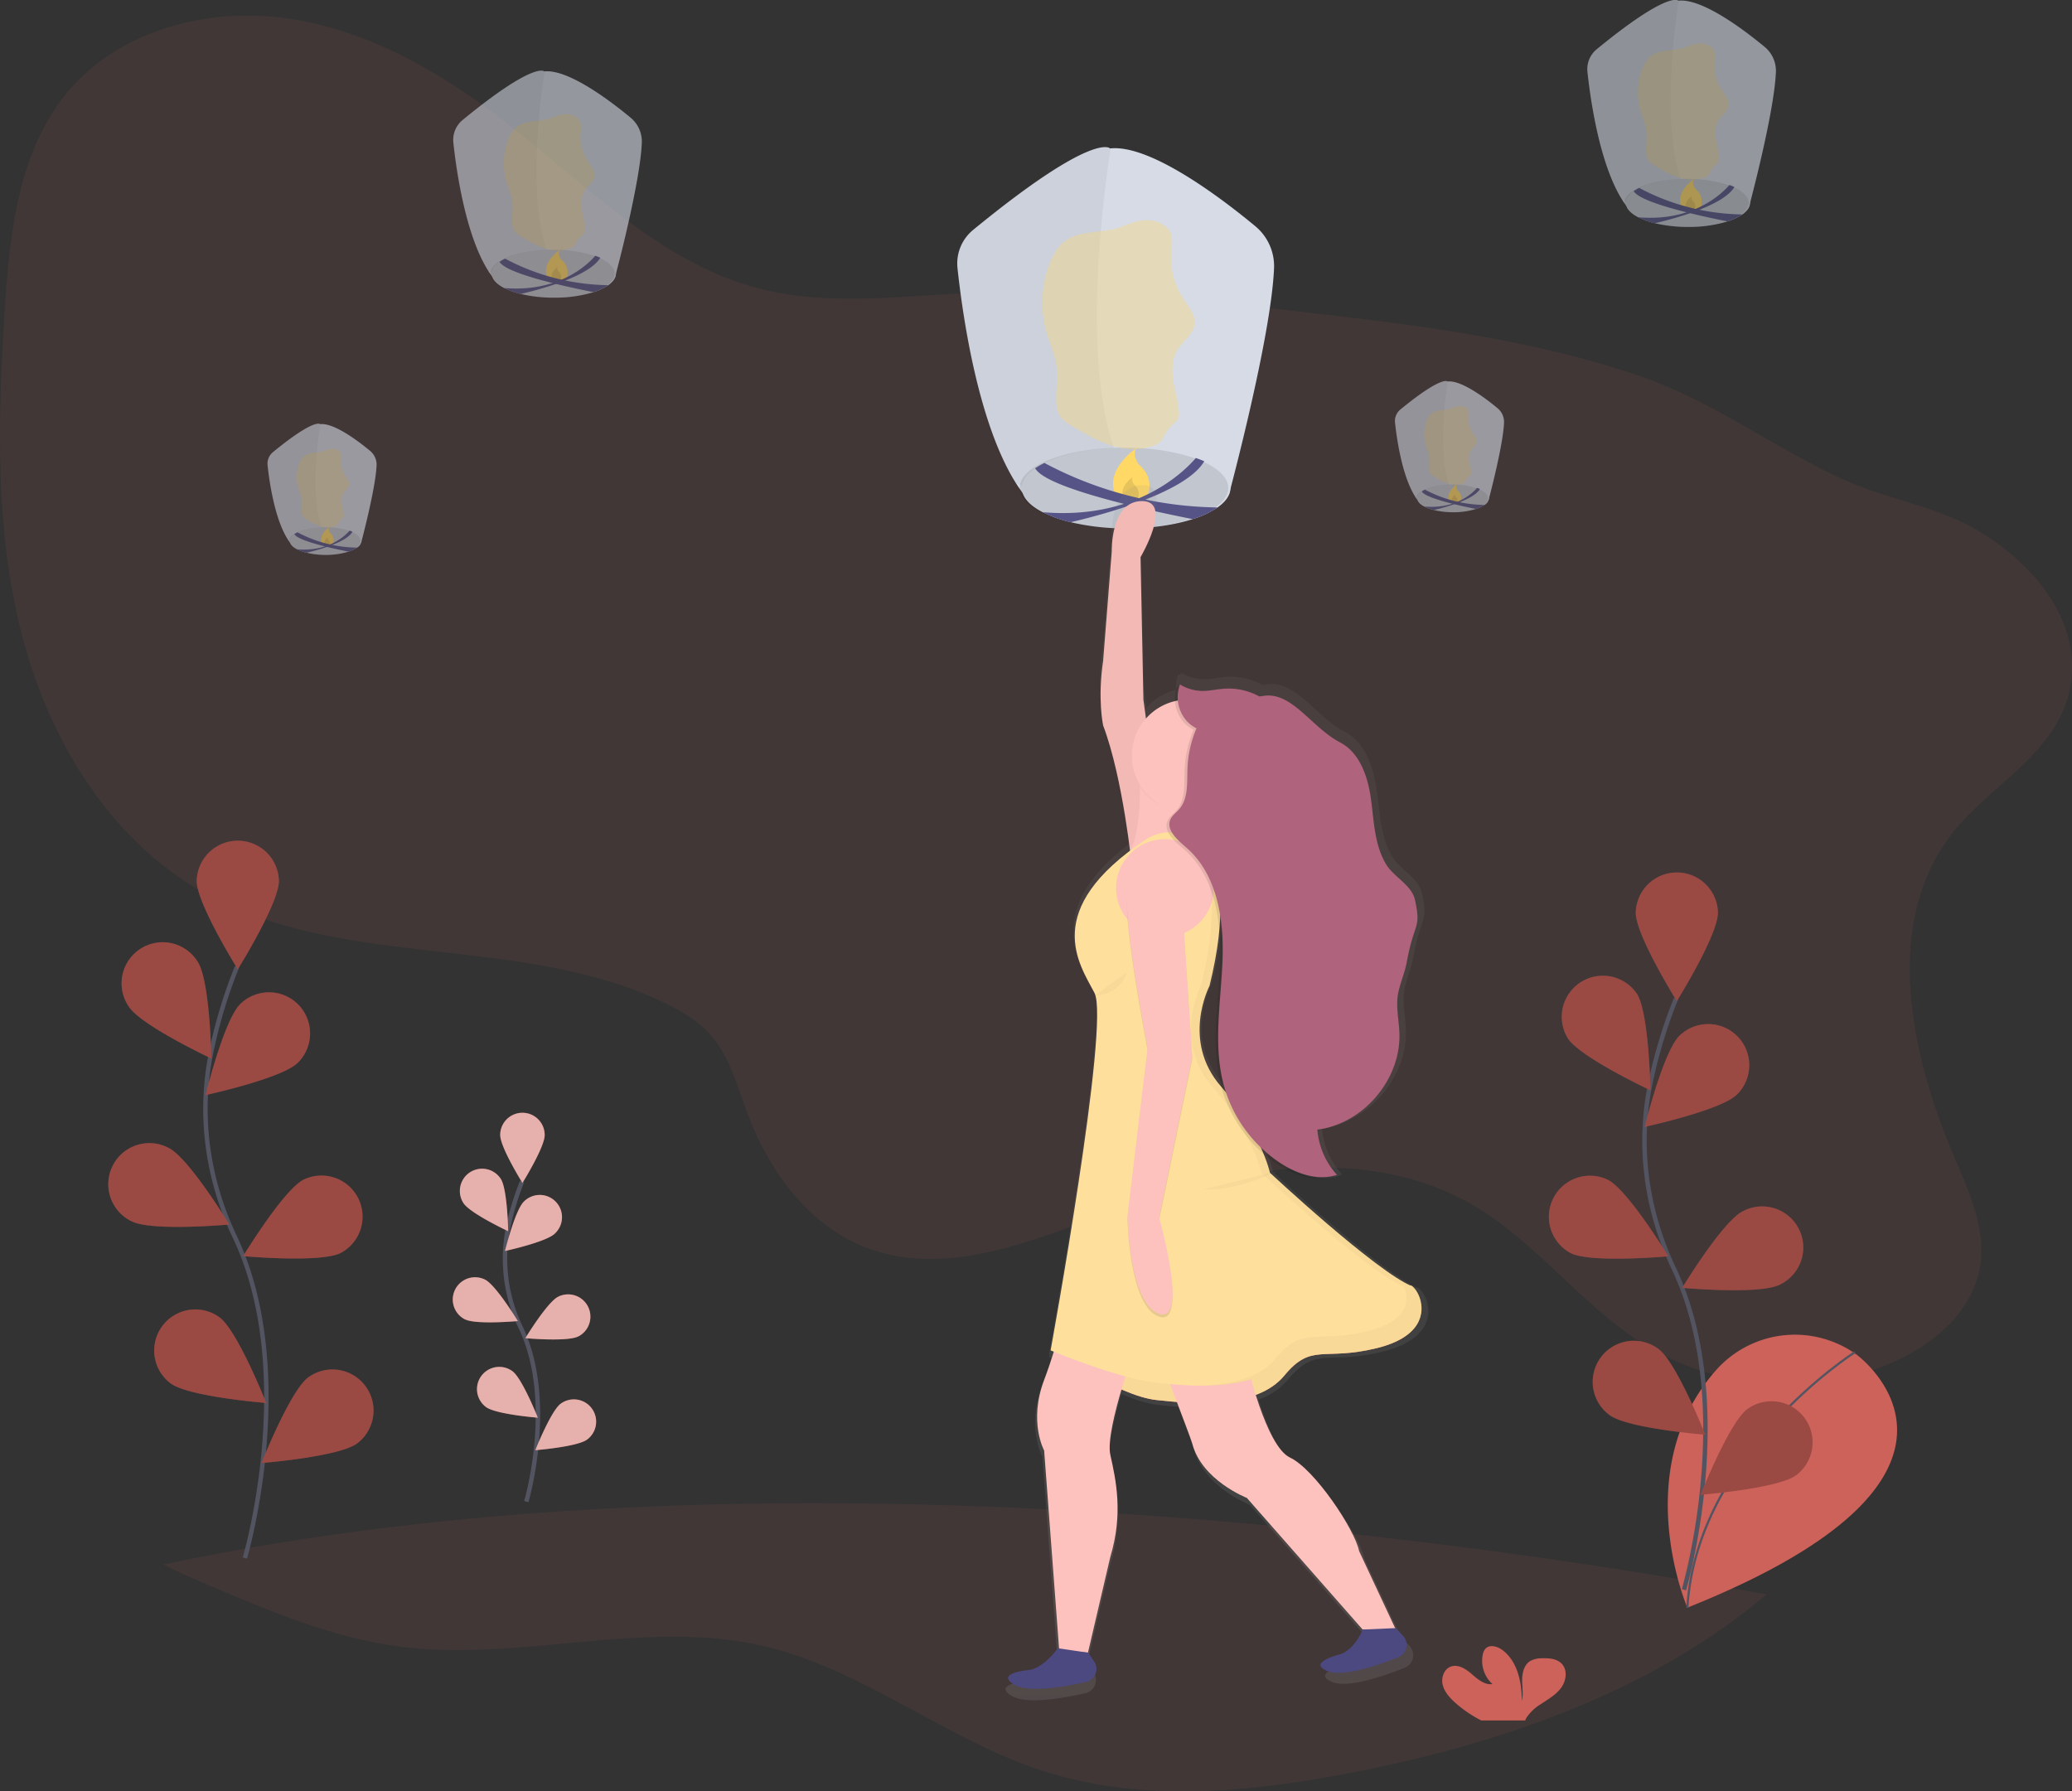 <svg xmlns="http://www.w3.org/2000/svg" xmlns:xlink="http://www.w3.org/1999/xlink" data-name="Layer 1" width="937.26" height="810.26" viewBox="0 0 937.26 810.26"><rect x="0" y="0" width="937.26" height="810.26" fill="#333333" stroke="none"/><defs><linearGradient id="7be86fb0-21fd-45a4-8a23-e3ab7af79f8b-106" x1="518.1" y1="814" x2="518.1" y2="264.36" gradientTransform="matrix(-1, 0, 0, 1, 1200, 0)" gradientUnits="userSpaceOnUse"><stop offset="0" stop-color="gray" stop-opacity="0.25"/><stop offset="0.54" stop-color="gray" stop-opacity="0.12"/><stop offset="1" stop-color="gray" stop-opacity="0.1"/></linearGradient></defs><title>wishes</title><path d="M1014.66,421.52c-31.82,40.46-19.46,99.57.76,146.9C1022.2,584.27,1029.85,601,1027,618c-3.49,20.78-22,36-41.52,44-35.5,14.68-78,11.18-110.61-9.11-28.19-17.54-48.38-46.06-77.05-62.8-48-28-109.06-17.43-161.16,1.86-36.86,13.65-77.16,31.41-113.79,17.14-25.77-10-43.59-34.47-53.3-60.37-4.69-12.51-8.09-26-17-36-5.32-5.89-12.26-10.08-19.38-13.6-65-32.21-147-15-210.08-50.68-42.61-24.12-69.89-69.63-82-117.08s-10.67-97.21-7.6-146.07c2.18-34.73,6.09-71.8,28.28-98.61C185.25,58.44,225.54,47.9,262,53.29s69.42,24.6,98.45,47.22c36.29,28.27,69.94,63.48,114.5,74.94,30.34,7.8,62.26,3.53,93.56,2.06,52.32-2.47,104.65,3,156.68,9,49.81,5.76,100,12.1,147.43,28.3,33.58,11.47,60.5,32.28,92.21,46.82,20.67,9.48,43.21,12.1,62.77,24.17,24.11,14.87,46.2,40.74,40,71C1061.71,385.61,1031.56,400,1014.66,421.52Z" transform="translate(-131.37 -44.87)" fill="#cd625a" opacity="0.1"/><path d="M205.31,752.58c7.12,3.67,14.58,6.84,21.94,10,27.19,11.48,54.79,23.06,84,27,54.82,7.39,111.44-12.62,165.33-.17,45.15,10.42,82.49,42.35,126.6,56.57,20.51,6.61,41.85,9.2,63.38,9.2h2.78q4-.05,7.94-.2c21.83-.82,43.75-4.05,65.15-8.18,67.57-13,136.34-36.83,188-80.7C780.05,738.57,470.2,696.39,205.31,752.58Z" transform="translate(-131.37 -44.87)" fill="#cd625a" opacity="0.1"/><path d="M242.15,749.65s24.67-83.76-4.63-145.41c-12.3-25.87-16.38-54.92-10.7-83a222.5,222.5,0,0,1,11.75-39" transform="translate(-131.37 -44.87)" fill="none" stroke="#535461" stroke-miterlimit="10" stroke-width="2"/><path d="M220.35,443.33c0,10.27,18.59,40,18.59,40s18.59-29.77,18.59-40a18.59,18.59,0,0,0-37.17,0Z" transform="translate(-131.37 -44.87)" fill="#cd625a"/><path d="M189.62,500.19c5.58,8.62,37.36,23.5,37.36,23.5s-.58-35.09-6.16-43.71a18.59,18.59,0,1,0-31.2,20.2Z" transform="translate(-131.37 -44.87)" fill="#cd625a"/><path d="M191,597.36c9.17,4.62,44.11,1.43,44.11,1.43s-18.21-30-27.38-34.62A18.59,18.59,0,1,0,191,597.36Z" transform="translate(-131.37 -44.87)" fill="#cd625a"/><path d="M208.54,670.65c8.25,6.1,43.24,8.86,43.24,8.86s-12.88-32.64-21.13-38.75a18.59,18.59,0,0,0-22.11,29.89Z" transform="translate(-131.37 -44.87)" fill="#cd625a"/><path d="M266,525.68c-7.36,7.15-41.67,14.56-41.67,14.56s8.4-34.07,15.76-41.23A18.59,18.59,0,0,1,266,525.68Z" transform="translate(-131.37 -44.87)" fill="#cd625a"/><path d="M285.47,611.66c-9.17,4.62-44.11,1.43-44.11,1.43s18.21-30,27.38-34.62a18.59,18.59,0,0,1,16.74,33.19Z" transform="translate(-131.37 -44.87)" fill="#cd625a"/><path d="M292.92,697.81c-8.25,6.1-43.24,8.86-43.24,8.86s12.88-32.64,21.13-38.75a18.59,18.59,0,0,1,22.11,29.89Z" transform="translate(-131.37 -44.87)" fill="#cd625a"/><path d="M220.35,443.33c0,10.27,18.59,40,18.59,40s18.59-29.77,18.59-40a18.59,18.59,0,0,0-37.17,0Z" transform="translate(-131.37 -44.87)" opacity="0.25"/><path d="M189.62,500.19c5.58,8.62,37.36,23.5,37.36,23.5s-.58-35.09-6.16-43.71a18.59,18.59,0,1,0-31.2,20.2Z" transform="translate(-131.37 -44.87)" opacity="0.25"/><path d="M191,597.36c9.17,4.62,44.11,1.43,44.11,1.43s-18.21-30-27.38-34.62A18.59,18.59,0,1,0,191,597.36Z" transform="translate(-131.37 -44.87)" opacity="0.25"/><path d="M208.54,670.65c8.25,6.1,43.24,8.86,43.24,8.86s-12.88-32.64-21.13-38.75a18.59,18.59,0,0,0-22.11,29.89Z" transform="translate(-131.37 -44.87)" opacity="0.25"/><path d="M266,525.68c-7.36,7.15-41.67,14.56-41.67,14.56s8.4-34.07,15.76-41.23A18.59,18.59,0,0,1,266,525.68Z" transform="translate(-131.37 -44.87)" opacity="0.25"/><path d="M285.47,611.66c-9.17,4.62-44.11,1.43-44.11,1.43s18.21-30,27.38-34.62a18.59,18.59,0,0,1,16.74,33.19Z" transform="translate(-131.37 -44.87)" opacity="0.25"/><path d="M292.92,697.81c-8.25,6.1-43.24,8.86-43.24,8.86s12.88-32.64,21.13-38.75a18.59,18.59,0,0,1,22.11,29.89Z" transform="translate(-131.37 -44.87)" opacity="0.25"/><path d="M369.44,724.14s13.36-45.35-2.5-78.72a71.62,71.62,0,0,1-5.79-44.93,120.46,120.46,0,0,1,6.36-21.09" transform="translate(-131.37 -44.87)" fill="none" stroke="#535461" stroke-miterlimit="10" stroke-width="2"/><path d="M357.64,558.3c0,5.56,10.06,21.67,10.06,21.67s10.06-16.12,10.06-21.67a10.06,10.06,0,0,0-20.13,0Z" transform="translate(-131.37 -44.87)" fill="#cd625a"/><path d="M341,589.08c3,4.66,20.23,12.72,20.23,12.72s-.31-19-3.33-23.66A10.06,10.06,0,0,0,341,589.08Z" transform="translate(-131.37 -44.87)" fill="#cd625a"/><path d="M341.73,641.69c5,2.5,23.88.77,23.88.77s-9.86-16.24-14.82-18.74a10.06,10.06,0,1,0-9.06,18Z" transform="translate(-131.37 -44.87)" fill="#cd625a"/><path d="M351.24,681.37c4.47,3.3,23.41,4.8,23.41,4.8s-7-17.67-11.44-21a10.06,10.06,0,1,0-12,16.18Z" transform="translate(-131.37 -44.87)" fill="#cd625a"/><path d="M382.36,602.88c-4,3.87-22.56,7.88-22.56,7.88s4.55-18.45,8.53-22.32a10.06,10.06,0,1,1,14,14.44Z" transform="translate(-131.37 -44.87)" fill="#cd625a"/><path d="M392.89,649.43c-5,2.5-23.88.77-23.88.77s9.86-16.24,14.82-18.74a10.06,10.06,0,1,1,9.06,18Z" transform="translate(-131.37 -44.87)" fill="#cd625a"/><path d="M396.93,696.07c-4.47,3.3-23.41,4.8-23.41,4.8s7-17.67,11.44-21a10.06,10.06,0,0,1,12,16.18Z" transform="translate(-131.37 -44.87)" fill="#cd625a"/><path d="M357.64,558.3c0,5.56,10.06,21.67,10.06,21.67s10.06-16.12,10.06-21.67a10.06,10.06,0,0,0-20.13,0Z" transform="translate(-131.37 -44.87)" fill="#fff" opacity="0.5"/><path d="M341,589.08c3,4.66,20.23,12.72,20.23,12.72s-.31-19-3.33-23.66A10.06,10.06,0,0,0,341,589.08Z" transform="translate(-131.37 -44.87)" fill="#fff" opacity="0.5"/><path d="M341.73,641.69c5,2.5,23.88.77,23.88.77s-9.86-16.24-14.82-18.74a10.06,10.06,0,1,0-9.06,18Z" transform="translate(-131.37 -44.87)" fill="#fff" opacity="0.5"/><path d="M351.24,681.37c4.47,3.3,23.41,4.8,23.41,4.8s-7-17.67-11.44-21a10.06,10.06,0,1,0-12,16.18Z" transform="translate(-131.37 -44.87)" fill="#fff" opacity="0.5"/><path d="M382.36,602.88c-4,3.87-22.56,7.88-22.56,7.88s4.55-18.45,8.53-22.32a10.06,10.06,0,1,1,14,14.44Z" transform="translate(-131.37 -44.87)" fill="#fff" opacity="0.5"/><path d="M392.89,649.43c-5,2.5-23.88.77-23.88.77s9.86-16.24,14.82-18.74a10.06,10.06,0,1,1,9.06,18Z" transform="translate(-131.37 -44.87)" fill="#fff" opacity="0.5"/><path d="M396.93,696.07c-4.47,3.3-23.41,4.8-23.41,4.8s7-17.67,11.44-21a10.06,10.06,0,0,1,12,16.18Z" transform="translate(-131.37 -44.87)" fill="#fff" opacity="0.5"/><g opacity="0.6"><path d="M340.66,99.13a11.69,11.69,0,0,0-4.21,10.29c1.37,12.72,5.49,41.65,15.76,57.94q.91,1.45,1.9,2.77h55.51s11.32-42.11,12.07-60.67a14,14,0,0,0-5-11.3c-8.32-6.91-27.85-22-38.93-21l-.22,0S373.28,72.39,340.66,99.13Z" transform="translate(-131.37 -44.87)" fill="#d6dbe6"/><path d="M336.45,109.42c1.37,12.72,5.49,41.65,15.76,57.94,2.21,1,4.47,1.89,6.71,2.77,14,5.47,27.23,8.7,25.09,0a19.68,19.68,0,0,0-2.14-4.89c-12.73-22.15-6.84-70.45-4.14-88l-.22,0s-4.22-4.82-36.84,21.92A11.69,11.69,0,0,0,336.45,109.42Z" transform="translate(-131.37 -44.87)" fill="none"/><path d="M336.45,109.42c1.37,12.72,5.49,41.65,15.76,57.94,2.21,1,4.47,1.89,6.71,2.77,14,5.47,27.23,8.7,25.09,0a19.68,19.68,0,0,0-2.14-4.89c-12.73-22.15-6.84-70.45-4.14-88l-.22,0s-4.22-4.82-36.84,21.92A11.69,11.69,0,0,0,336.45,109.42Z" transform="translate(-131.37 -44.87)" opacity="0.05"/><path d="M353.77,168.64c0,2.44,2.08,4.69,5.59,6.51a34.32,34.32,0,0,0,7.55,2.7,64.06,64.06,0,0,0,15,1.67,60.14,60.14,0,0,0,17.93-2.5,25.17,25.17,0,0,0,6.7-3.14c2.2-1.55,3.46-3.33,3.46-5.23,0-2.77-2.67-5.29-7.06-7.21q-1.06-.47-2.26-.88a58.83,58.83,0,0,0-18.76-2.78c-8.92,0-16.86,1.61-22,4.12a19.34,19.34,0,0,0-2.49,1.44C355.08,164.9,353.77,166.71,353.77,168.64Z" transform="translate(-131.37 -44.87)" fill="#d6dbe6"/><path d="M353.18,168.64c0,2.44,2.08,4.69,5.59,6.51a34.32,34.32,0,0,0,7.55,2.7,64.06,64.06,0,0,0,15,1.67,60.14,60.14,0,0,0,17.93-2.5,25.17,25.17,0,0,0,6.7-3.14c2.2-1.55,3.46-3.33,3.46-5.23,0-2.77-2.67-5.29-7.06-7.21q-1.06-.47-2.26-.88a58.83,58.83,0,0,0-18.76-2.78c-8.92,0-16.86,1.61-22,4.12a19.34,19.34,0,0,0-2.49,1.44C354.48,164.9,353.18,166.71,353.18,168.64Z" transform="translate(-131.37 -44.87)" opacity="0.1"/><path d="M387.23,171.6a7.26,7.26,0,0,0-1.93-9.26s-1.92-2.31-.74-4.41c0,0-9.81,6.48-4.81,13.93Z" transform="translate(-131.37 -44.87)" fill="#ffd865"/><path d="M384.84,171.82a3.27,3.27,0,0,0-.87-4.17,2,2,0,0,1-.33-2s-4.42,2.92-2.16,6.27Z" transform="translate(-131.37 -44.87)" fill="#ffd865"/><path d="M384.84,171.82a3.27,3.27,0,0,0-.87-4.17,2,2,0,0,1-.33-2s-4.42,2.92-2.16,6.27Z" transform="translate(-131.37 -44.87)" opacity="0.1"/><path d="M359.36,175.15a34.32,34.32,0,0,0,7.55,2.7c8-1.86,31-7.84,36-16.41q-1.06-.47-2.26-.88C397.41,164.31,384.4,177.3,359.36,175.15Z" transform="translate(-131.37 -44.87)" fill="#565387"/><path d="M357.36,163.32c3,5.41,31,11.44,42.43,13.69a25.17,25.17,0,0,0,6.7-3.14,101.8,101.8,0,0,1-46.64-12A19.34,19.34,0,0,0,357.36,163.32Z" transform="translate(-131.37 -44.87)" fill="#565387"/><path d="M393,98.69c1.65,1.62,1.19,4.3,1,6.6a19.72,19.72,0,0,0,3.13,12.21c1.46,2.23,3.47,4.51,3.11,7.15s-3.11,4.41-4.57,6.74-1.58,5.45-1.15,8.26,1.3,5.55,1.52,8.38a3.78,3.78,0,0,1-.21,1.92,5.21,5.21,0,0,1-1.39,1.52,10.76,10.76,0,0,0-2.29,2.9,7.19,7.19,0,0,1-1.16,1.84,4.46,4.46,0,0,1-1.4.85c-3.75,1.58-8.07,1.3-11.94.06a51.7,51.7,0,0,1-10.86-5.48,8.88,8.88,0,0,1-2.54-2,7.27,7.27,0,0,1-1.22-4.11c-.16-3.13.43-6.28.06-9.4s-1.82-6.26-2.71-9.4a29.54,29.54,0,0,1,.7-18.2,13.64,13.64,0,0,1,4.18-6.3c4.36-3.32,10.7-2,15.75-4.11C384.79,96.52,389.54,95.28,393,98.69Z" transform="translate(-131.37 -44.87)" fill="#ffd865" opacity="0.35"/></g><g opacity="0.6"><path d="M254.85,249.39a6.76,6.76,0,0,0-2.44,5.95c.79,7.35,3.17,24.08,9.11,33.5q.53.84,1.1,1.6h32.09s6.54-24.34,7-35.07a8.07,8.07,0,0,0-2.91-6.53c-4.81-4-16.1-12.7-22.5-12.12h-.13S273.71,233.93,254.85,249.39Z" transform="translate(-131.37 -44.87)" fill="#d6dbe6"/><path d="M252.42,255.34c.79,7.35,3.17,24.08,9.11,33.5,1.28.55,2.58,1.09,3.88,1.6,8.07,3.16,15.74,5,14.5,0a11.37,11.37,0,0,0-1.24-2.83c-7.36-12.8-4-40.72-2.39-50.9h-.13s-2.44-2.79-21.29,12.67A6.76,6.76,0,0,0,252.42,255.34Z" transform="translate(-131.37 -44.87)" fill="none"/><path d="M252.42,255.34c.79,7.35,3.17,24.08,9.11,33.5,1.28.55,2.58,1.09,3.88,1.6,8.07,3.16,15.74,5,14.5,0a11.37,11.37,0,0,0-1.24-2.83c-7.36-12.8-4-40.72-2.39-50.9h-.13s-2.44-2.79-21.29,12.67A6.76,6.76,0,0,0,252.42,255.34Z" transform="translate(-131.37 -44.87)" opacity="0.05"/><path d="M262.43,289.57c0,1.41,1.2,2.71,3.23,3.76a19.84,19.84,0,0,0,4.36,1.56,37,37,0,0,0,8.64,1A34.76,34.76,0,0,0,289,294.41a14.55,14.55,0,0,0,3.88-1.82,3.91,3.91,0,0,0,2-3c0-1.6-1.54-3.06-4.08-4.17q-.62-.27-1.31-.51a34,34,0,0,0-10.85-1.61c-5.15,0-9.75.93-12.72,2.38a11.18,11.18,0,0,0-1.44.83A4,4,0,0,0,262.43,289.57Z" transform="translate(-131.37 -44.87)" fill="#d6dbe6"/><path d="M262.09,289.57c0,1.41,1.2,2.71,3.23,3.76a19.84,19.84,0,0,0,4.36,1.56,37,37,0,0,0,8.64,1,34.76,34.76,0,0,0,10.36-1.45,14.55,14.55,0,0,0,3.88-1.82,3.91,3.91,0,0,0,2-3c0-1.6-1.54-3.06-4.08-4.17q-.62-.27-1.31-.51a34,34,0,0,0-10.85-1.61c-5.15,0-9.75.93-12.72,2.38a11.18,11.18,0,0,0-1.44.83A4,4,0,0,0,262.09,289.57Z" transform="translate(-131.37 -44.87)" opacity="0.1"/><path d="M281.78,291.28a4.19,4.19,0,0,0-1.11-5.35,2.5,2.5,0,0,1-.43-2.55s-5.67,3.75-2.78,8.05Z" transform="translate(-131.37 -44.87)" fill="#ffd865"/><path d="M280.39,291.41a1.89,1.89,0,0,0-.5-2.41,1.13,1.13,0,0,1-.19-1.15s-2.55,1.69-1.25,3.62Z" transform="translate(-131.37 -44.87)" fill="#ffd865"/><path d="M280.39,291.41a1.89,1.89,0,0,0-.5-2.41,1.13,1.13,0,0,1-.19-1.15s-2.55,1.69-1.25,3.62Z" transform="translate(-131.37 -44.87)" opacity="0.1"/><path d="M265.66,293.34a19.84,19.84,0,0,0,4.36,1.56c4.63-1.07,17.91-4.53,20.8-9.49q-.62-.27-1.31-.51C287.66,287.07,280.14,294.58,265.66,293.34Z" transform="translate(-131.37 -44.87)" fill="#565387"/><path d="M264.51,286.5c1.73,3.13,17.93,6.61,24.53,7.91a14.55,14.55,0,0,0,3.88-1.82,58.84,58.84,0,0,1-27-6.93A11.18,11.18,0,0,0,264.51,286.5Z" transform="translate(-131.37 -44.87)" fill="#565387"/><path d="M285.12,249.14c1,.93.69,2.49.58,3.82a11.4,11.4,0,0,0,1.81,7.06c.84,1.29,2,2.61,1.8,4.13s-1.8,2.55-2.64,3.9a7,7,0,0,0-.67,4.77c.25,1.62.75,3.21.88,4.84a2.18,2.18,0,0,1-.12,1.11,3,3,0,0,1-.8.88,6.22,6.22,0,0,0-1.32,1.68,4.16,4.16,0,0,1-.67,1.06,2.58,2.58,0,0,1-.81.49,10,10,0,0,1-6.9,0,29.88,29.88,0,0,1-6.28-3.17,5.13,5.13,0,0,1-1.47-1.16,4.2,4.2,0,0,1-.71-2.37c-.09-1.81.25-3.63,0-5.43a36.27,36.27,0,0,0-1.57-5.44,17.07,17.07,0,0,1,.41-10.52,7.89,7.89,0,0,1,2.42-3.64c2.52-1.92,6.19-1.14,9.11-2.38C280.36,247.89,283.11,247.17,285.12,249.14Z" transform="translate(-131.37 -44.87)" fill="#ffd865" opacity="0.35"/></g><g opacity="0.6"><path d="M764.85,230.09a6.76,6.76,0,0,0-2.44,5.95c.79,7.35,3.17,24.08,9.11,33.5q.53.84,1.1,1.6h32.09s6.54-24.34,7-35.07a8.07,8.07,0,0,0-2.91-6.53c-4.81-4-16.1-12.7-22.5-12.12h-.13S783.71,214.63,764.85,230.09Z" transform="translate(-131.37 -44.87)" fill="#d6dbe6"/><path d="M762.42,236c.79,7.35,3.17,24.08,9.11,33.5,1.28.55,2.58,1.09,3.88,1.6,8.07,3.16,15.74,5,14.5,0a11.37,11.37,0,0,0-1.24-2.83c-7.36-12.8-4-40.72-2.39-50.9h-.13s-2.44-2.79-21.29,12.67A6.76,6.76,0,0,0,762.42,236Z" transform="translate(-131.37 -44.87)" fill="none"/><path d="M762.42,236c.79,7.35,3.17,24.08,9.11,33.5,1.28.55,2.58,1.09,3.88,1.6,8.07,3.16,15.74,5,14.5,0a11.37,11.37,0,0,0-1.24-2.83c-7.36-12.8-4-40.72-2.39-50.9h-.13s-2.44-2.79-21.29,12.67A6.76,6.76,0,0,0,762.42,236Z" transform="translate(-131.37 -44.87)" opacity="0.05"/><path d="M772.43,270.27c0,1.41,1.2,2.71,3.23,3.76a19.84,19.84,0,0,0,4.36,1.56,37,37,0,0,0,8.64,1A34.76,34.76,0,0,0,799,275.11a14.55,14.55,0,0,0,3.88-1.82,3.91,3.91,0,0,0,2-3c0-1.6-1.54-3.06-4.08-4.17q-.62-.27-1.31-.51A34,34,0,0,0,788.67,264c-5.15,0-9.75.93-12.72,2.38a11.18,11.18,0,0,0-1.44.83A4,4,0,0,0,772.43,270.27Z" transform="translate(-131.37 -44.87)" fill="#d6dbe6"/><path d="M772.09,270.27c0,1.41,1.2,2.71,3.23,3.76a19.84,19.84,0,0,0,4.36,1.56,37,37,0,0,0,8.64,1,34.76,34.76,0,0,0,10.36-1.45,14.55,14.55,0,0,0,3.88-1.82,3.91,3.91,0,0,0,2-3c0-1.6-1.54-3.06-4.08-4.17q-.62-.27-1.31-.51A34,34,0,0,0,788.33,264c-5.15,0-9.75.93-12.72,2.38a11.18,11.18,0,0,0-1.44.83A4,4,0,0,0,772.09,270.27Z" transform="translate(-131.37 -44.87)" opacity="0.1"/><path d="M791.78,272a4.19,4.19,0,0,0-1.11-5.35,2.5,2.5,0,0,1-.43-2.55s-5.67,3.75-2.78,8.05Z" transform="translate(-131.37 -44.87)" fill="#ffd865"/><path d="M790.39,272.11a1.89,1.89,0,0,0-.5-2.41,1.13,1.13,0,0,1-.19-1.15s-2.55,1.69-1.25,3.62Z" transform="translate(-131.37 -44.87)" fill="#ffd865"/><path d="M790.39,272.11a1.89,1.89,0,0,0-.5-2.41,1.13,1.13,0,0,1-.19-1.15s-2.55,1.69-1.25,3.62Z" transform="translate(-131.37 -44.87)" opacity="0.1"/><path d="M775.66,274a19.84,19.84,0,0,0,4.36,1.56c4.63-1.07,17.91-4.53,20.8-9.49q-.62-.27-1.31-.51C797.66,267.77,790.14,275.27,775.66,274Z" transform="translate(-131.37 -44.87)" fill="#565387"/><path d="M774.51,267.19c1.73,3.13,17.93,6.61,24.53,7.91a14.55,14.55,0,0,0,3.88-1.82,58.84,58.84,0,0,1-27-6.93A11.18,11.18,0,0,0,774.51,267.19Z" transform="translate(-131.37 -44.87)" fill="#565387"/><path d="M795.12,229.83c1,.93.69,2.49.58,3.82a11.4,11.4,0,0,0,1.81,7.06c.84,1.29,2,2.61,1.8,4.13s-1.8,2.55-2.64,3.9a7,7,0,0,0-.67,4.77c.25,1.62.75,3.21.88,4.84a2.18,2.18,0,0,1-.12,1.11,3,3,0,0,1-.8.88,6.22,6.22,0,0,0-1.32,1.68,4.16,4.16,0,0,1-.67,1.06,2.58,2.58,0,0,1-.81.49,10,10,0,0,1-6.9,0,29.88,29.88,0,0,1-6.28-3.17,5.13,5.13,0,0,1-1.47-1.16,4.2,4.2,0,0,1-.71-2.37c-.09-1.81.25-3.63,0-5.43a36.27,36.27,0,0,0-1.57-5.44,17.07,17.07,0,0,1,.41-10.52,7.89,7.89,0,0,1,2.42-3.64c2.52-1.92,6.19-1.14,9.11-2.38C790.36,228.58,793.11,227.86,795.12,229.83Z" transform="translate(-131.37 -44.87)" fill="#ffd865" opacity="0.35"/></g><g opacity="0.6"><path d="M853.66,67.13a11.69,11.69,0,0,0-4.21,10.29c1.37,12.72,5.49,41.65,15.76,57.94q.91,1.45,1.9,2.77h55.51S933.94,96,934.69,77.46a14,14,0,0,0-5-11.3c-8.32-6.91-27.85-22-38.93-21l-.22,0S886.28,40.39,853.66,67.13Z" transform="translate(-131.37 -44.87)" fill="#d6dbe6"/><path d="M849.45,77.42c1.37,12.72,5.49,41.65,15.76,57.94,2.21,1,4.47,1.89,6.71,2.77,14,5.47,27.23,8.7,25.09,0a19.68,19.68,0,0,0-2.14-4.89c-12.73-22.15-6.84-70.45-4.14-88l-.22,0s-4.22-4.82-36.84,21.92A11.69,11.69,0,0,0,849.45,77.42Z" transform="translate(-131.37 -44.87)" fill="none"/><path d="M849.45,77.42c1.37,12.72,5.49,41.65,15.76,57.94,2.21,1,4.47,1.89,6.71,2.77,14,5.47,27.23,8.7,25.09,0a19.68,19.68,0,0,0-2.14-4.89c-12.73-22.15-6.84-70.45-4.14-88l-.22,0s-4.22-4.82-36.84,21.92A11.69,11.69,0,0,0,849.45,77.42Z" transform="translate(-131.37 -44.87)" opacity="0.05"/><path d="M866.77,136.64c0,2.44,2.08,4.69,5.59,6.51a34.32,34.32,0,0,0,7.55,2.7,64.06,64.06,0,0,0,15,1.67,60.14,60.14,0,0,0,17.93-2.5,25.17,25.17,0,0,0,6.7-3.14c2.2-1.55,3.46-3.33,3.46-5.23,0-2.77-2.67-5.29-7.06-7.21q-1.06-.47-2.26-.88a58.83,58.83,0,0,0-18.76-2.78c-8.92,0-16.86,1.61-22,4.12a19.34,19.34,0,0,0-2.49,1.44C868.08,132.9,866.77,134.71,866.77,136.64Z" transform="translate(-131.37 -44.87)" fill="#d6dbe6"/><path d="M866.18,136.64c0,2.44,2.08,4.69,5.59,6.51a34.32,34.32,0,0,0,7.55,2.7,64.06,64.06,0,0,0,15,1.67,60.14,60.14,0,0,0,17.93-2.5,25.17,25.17,0,0,0,6.7-3.14c2.2-1.55,3.46-3.33,3.46-5.23,0-2.77-2.67-5.29-7.06-7.21q-1.06-.47-2.26-.88a58.83,58.83,0,0,0-18.76-2.78c-8.92,0-16.86,1.61-22,4.12a19.34,19.34,0,0,0-2.49,1.44C867.48,132.9,866.18,134.71,866.18,136.64Z" transform="translate(-131.37 -44.87)" opacity="0.1"/><path d="M900.23,139.6a7.26,7.26,0,0,0-1.93-9.26s-1.92-2.31-.74-4.41c0,0-9.81,6.48-4.81,13.93Z" transform="translate(-131.37 -44.87)" fill="#ffd865"/><path d="M897.84,139.82a3.27,3.27,0,0,0-.87-4.17,2,2,0,0,1-.33-2s-4.42,2.92-2.16,6.27Z" transform="translate(-131.37 -44.87)" fill="#ffd865"/><path d="M897.84,139.82a3.27,3.27,0,0,0-.87-4.17,2,2,0,0,1-.33-2s-4.42,2.92-2.16,6.27Z" transform="translate(-131.37 -44.87)" opacity="0.1"/><path d="M872.36,143.15a34.32,34.32,0,0,0,7.55,2.7c8-1.86,31-7.84,36-16.41q-1.06-.47-2.26-.88C910.41,132.31,897.4,145.3,872.36,143.15Z" transform="translate(-131.37 -44.87)" fill="#565387"/><path d="M870.36,131.32c3,5.41,31,11.44,42.43,13.69a25.17,25.17,0,0,0,6.7-3.14,101.8,101.8,0,0,1-46.64-12A19.34,19.34,0,0,0,870.36,131.32Z" transform="translate(-131.37 -44.87)" fill="#565387"/><path d="M906,66.69c1.65,1.62,1.19,4.3,1,6.6a19.72,19.72,0,0,0,3.13,12.21c1.46,2.23,3.47,4.51,3.11,7.15s-3.11,4.41-4.57,6.74-1.58,5.45-1.15,8.26,1.3,5.55,1.52,8.38a3.78,3.78,0,0,1-.21,1.92,5.21,5.21,0,0,1-1.39,1.52,10.76,10.76,0,0,0-2.29,2.9,7.19,7.19,0,0,1-1.16,1.84,4.46,4.46,0,0,1-1.4.85c-3.75,1.58-8.07,1.3-11.94.06a51.7,51.7,0,0,1-10.86-5.48,8.88,8.88,0,0,1-2.54-2,7.27,7.27,0,0,1-1.22-4.11c-.16-3.13.43-6.28.06-9.4s-1.82-6.26-2.71-9.4a29.54,29.54,0,0,1,.7-18.2,13.64,13.64,0,0,1,4.18-6.3c4.36-3.32,10.7-2,15.75-4.11C897.79,64.52,902.54,63.28,906,66.69Z" transform="translate(-131.37 -44.87)" fill="#ffd865" opacity="0.35"/></g><path d="M571.57,148.86a19.64,19.64,0,0,0-7.08,17.29c2.3,21.37,9.21,70,26.47,97.33q1.54,2.44,3.19,4.64H687.4s19-70.74,20.28-101.91a23.45,23.45,0,0,0-8.46-19c-14-11.61-46.78-36.91-65.4-35.23l-.38,0S626.36,103.95,571.57,148.86Z" transform="translate(-131.37 -44.87)" fill="#d6dbe6"/><path d="M564.49,166.15c2.3,21.37,9.21,70,26.47,97.33,3.71,1.6,7.5,3.17,11.26,4.64,23.44,9.19,45.75,14.61,42.14,0a33.05,33.05,0,0,0-3.59-8.21c-21.39-37.2-11.5-118.33-7-147.9l-.38,0s-7.09-8.1-61.88,36.81A19.64,19.64,0,0,0,564.49,166.15Z" transform="translate(-131.37 -44.87)" fill="none"/><path d="M564.49,166.15c2.3,21.37,9.21,70,26.47,97.33,3.71,1.6,7.5,3.17,11.26,4.64,23.44,9.19,45.75,14.61,42.14,0a33.05,33.05,0,0,0-3.59-8.21c-21.39-37.2-11.5-118.33-7-147.9l-.38,0s-7.09-8.1-61.88,36.81A19.64,19.64,0,0,0,564.49,166.15Z" transform="translate(-131.37 -44.87)" opacity="0.05"/><path d="M593.6,265.63c0,4.1,3.49,7.89,9.38,10.93a57.65,57.65,0,0,0,12.68,4.53,107.61,107.61,0,0,0,25.12,2.8c11.45,0,21.94-1.58,30.11-4.2a42.28,42.28,0,0,0,11.26-5.28c3.7-2.61,5.81-5.6,5.81-8.79,0-4.64-4.48-8.89-11.86-12.11q-1.79-.78-3.8-1.48c-8.35-2.91-19.4-4.67-31.52-4.67-15,0-28.33,2.7-37,6.92a32.49,32.49,0,0,0-4.19,2.41C595.78,259.34,593.6,262.39,593.6,265.63Z" transform="translate(-131.37 -44.87)" fill="#d6dbe6"/><path d="M592.6,265.63c0,4.1,3.49,7.89,9.38,10.93a57.65,57.65,0,0,0,12.68,4.53,107.61,107.61,0,0,0,25.12,2.8c11.45,0,21.94-1.58,30.11-4.2a42.28,42.28,0,0,0,11.26-5.28c3.7-2.61,5.81-5.6,5.81-8.79,0-4.64-4.48-8.89-11.86-12.11q-1.79-.78-3.8-1.48c-8.35-2.91-19.4-4.67-31.52-4.67-15,0-28.33,2.7-37,6.92a32.49,32.49,0,0,0-4.19,2.41C594.78,259.34,592.6,262.39,592.6,265.63Z" transform="translate(-131.37 -44.87)" opacity="0.1"/><path d="M649.81,270.6s5.06-8.36-3.24-15.56c0,0-3.22-3.88-1.25-7.4,0,0-16.48,10.88-8.08,23.4Z" transform="translate(-131.37 -44.87)" fill="#ffd865"/><path d="M645.79,271a5.49,5.49,0,0,0-1.46-7s-1.45-1.75-.56-3.33c0,0-7.42,4.9-3.64,10.53Z" transform="translate(-131.37 -44.87)" fill="#ffd865"/><path d="M645.79,271a5.49,5.49,0,0,0-1.46-7s-1.45-1.75-.56-3.33c0,0-7.42,4.9-3.64,10.53Z" transform="translate(-131.37 -44.87)" opacity="0.1"/><path d="M603,276.56a57.65,57.65,0,0,0,12.68,4.53c13.45-3.12,52-13.17,60.43-27.57q-1.79-.78-3.8-1.48C666.9,258.36,645,280.17,603,276.56Z" transform="translate(-131.37 -44.87)" fill="#565387"/><path d="M599.62,256.7c5,9.09,52.09,19.21,71.27,23a42.28,42.28,0,0,0,11.26-5.28,171,171,0,0,1-78.34-20.13A32.49,32.49,0,0,0,599.62,256.7Z" transform="translate(-131.37 -44.87)" fill="#565387"/><path d="M659.53,148.13c2.77,2.71,2,7.23,1.7,11.09a33.12,33.12,0,0,0,5.26,20.51c2.45,3.75,5.84,7.58,5.22,12s-5.23,7.41-7.68,11.33-2.65,9.16-1.94,13.88,2.18,9.32,2.56,14.07a6.34,6.34,0,0,1-.36,3.23A8.75,8.75,0,0,1,662,236.8a18.07,18.07,0,0,0-3.85,4.87,12.08,12.08,0,0,1-1.95,3.09,7.49,7.49,0,0,1-2.36,1.43c-6.29,2.65-13.55,2.18-20.06.09s-12.41-5.66-18.24-9.21a14.91,14.91,0,0,1-4.27-3.38,12.2,12.2,0,0,1-2.06-6.9c-.27-5.26.73-10.56.1-15.79-.66-5.45-3.05-10.52-4.56-15.8a49.62,49.62,0,0,1,1.18-30.56c1.49-4,3.61-8,7-10.57,7.33-5.58,18-3.33,26.46-6.91C645.7,144.49,653.67,142.39,659.53,148.13Z" transform="translate(-131.37 -44.87)" fill="#ffd865" opacity="0.35"/><path d="M589.31,812.18c6.59,3.73,22.87.92,33-1.38a6.13,6.13,0,0,0,3.74-9.42l-2.75-4.07-1.06-.16.94,0,10.32-44.27c6-20,2.66-35.28,0-47.26-1.27-5.73,1.72-18.46,5.18-30.18,5.72,2.48,11.37,4.36,16.12,4.89,2.94.33,6.18.65,9.57.9,3.64,9.57,6.8,18,7.07,19.07,4.29,17.16,25.29,25.29,25.29,25.29l53.58,60.91s-3.33,8.65-10,11.32c0,0-16.64,4-6,8,7.11,2.67,22.83-2.68,32.49-6.53a6.09,6.09,0,0,0,2.19-9.81l-3.39-3.63h-.31l-16.67-35.63c-2-10-20.63-37.94-32-43.27-6.6-3.1-12.28-17.51-15.89-29a30.65,30.65,0,0,0,13.22-8.95c12.65-15.31,18-6.66,42.6-12.65,31.24-7.6,19.24-29,15.57-29.09-16.67-7.64-60-47.68-64.46-51.78.83-.42,1.29-.68,1.29-.68l-1.6.39-.06-.06a58.31,58.31,0,0,0-2.92-8.72,61,61,0,0,0,6.47,4.88c7.75,5.06,17.48,8.39,26.28,5.51l-.21-.23c.51-.13,1-.27,1.54-.43a34.9,34.9,0,0,1-9.05-20.47,40.51,40.51,0,0,0,12.27-4.15c15.25-7.34,26.23-23.82,25.65-40.89-.22-6.52-1.9-13.14-.39-19.48,1.41-5.88,2.83-8.25,3.93-14.19,3.33-18,6.66-14.64,3.66-28.14-1.54-6.93-9.73-10.43-13.39-16.51-5.35-8.89-5.52-19.81-7-30.09s-5.16-21.47-14.36-26.26c-13.12-6.84-22.23-23.52-35.33-21.53-.7.11-1.4.19-2.09.26a29.24,29.24,0,0,0-16.29-3.63c-3.35.25-6.65,1.08-10,1.06a20,20,0,0,1-10.39-3c-.16.39-.29.79-.41,1.19-.31-.17-.62-.34-.92-.53a16,16,0,0,0-1,7.09A25.94,25.94,0,0,0,650,365c-.75-5.36-1.19-8.77-1.19-8.77l-1.33-65.9s15.31-26,.67-26-14,23.3-14,23.3l-4,50.59c-2.66,18,0,30,0,30,6.89,18.21,10.87,45.16,12.48,58-20.19,15.28-25.82,28.8-25.6,40-.25,11.51,5.77,20.72,9.13,27.14.82,1.56,1.2,4.84,1.23,9.44-.25,38-21.53,154.65-21.53,154.65l.22.09-.22,1.24,1.11.46c-1.27,4-2.65,8-4.11,11.86-7.32,19.3,0,32.62,0,32.62l6.9,91.61-.57-.09s-5.76,8.42-12.75,10C596.47,805.22,579.41,806.58,589.31,812.18Zm95.51-276.84-.06-.06a39,39,0,0,1-9.92-25.67,47.87,47.87,0,0,1,4.6-19.59A176,176,0,0,0,684,464a119.88,119.88,0,0,1,.21,14.48C683.41,497.54,679.89,517,684.83,535.34Z" transform="translate(-131.37 -44.87)" fill="url(#7be86fb0-21fd-45a4-8a23-e3ab7af79f8b-106)"/><path d="M677.86,438.71c5.74,9.71,4.7,27.46-3.27,59.92,0,0-9.11,24.73,9.11,45.55s22.12,39,22.12,39,57.2,35.44,64.42,51.4c-10.74-23.75,24.52,10.25-16.27,20.17-24.07,5.86-29.28-2.6-41.64,12.36s-40.34,13-57.91,11.06-47.5-22.77-47.5-22.77,33.18-139.89,26-153.56c-6.77-12.93-31.12-37.5,16.58-69.32C659,426.22,672,428.88,677.86,438.71Z" transform="translate(-131.37 -44.87)" fill="#f0898b"/><path d="M677.86,438.71c5.74,9.71,4.7,27.46-3.27,59.92,0,0-9.11,24.73,9.11,45.55s22.12,39,22.12,39,57.57,35.28,64.42,51.4c-10.09-23.75,24.52,10.25-16.27,20.17-24.07,5.86-29.28-2.6-41.64,12.36s-40.34,13-57.91,11.06-47.5-22.77-47.5-22.77,33.18-139.89,26-153.56c-6.77-12.93-31.12-37.5,16.58-69.32C659,426.22,672,428.88,677.86,438.71Z" transform="translate(-131.37 -44.87)" fill="#ffdf9c"/><path d="M677.86,438.71c5.74,9.71,4.7,27.46-3.27,59.92,0,0-9.11,24.73,9.11,45.55s22.12,39,22.12,39,57.57,35.28,64.42,51.4c-10.09-23.75,24.52,10.25-16.27,20.17-24.07,5.86-29.28-2.6-41.64,12.36s-40.34,13-57.91,11.06-47.5-22.77-47.5-22.77,33.18-139.89,26-153.56c-6.77-12.93-31.12-37.5,16.58-69.32C659,426.22,672,428.88,677.86,438.71Z" transform="translate(-131.37 -44.87)" opacity="0.03"/><path d="M695.42,661.29s8.46,37.74,19.52,42.94,29.28,32.53,31.23,42.29L762.76,782h-15l-52.38-59.54s-20.53-8-24.73-24.73c-.65-2.6-18.22-48.15-18.22-48.15Z" transform="translate(-131.37 -44.87)" fill="#fec2be"/><path d="M646.62,649.58s-15.62,41.64-13,53.36,5.86,26.68,0,46.2L623.52,792.4l-13-.65L603.68,701s-7.16-13,0-31.88S616,626.81,616,626.81Z" transform="translate(-131.37 -44.87)" fill="#fec2be"/><path d="M643.37,436.81s-3.9-39.69-13-63.77c0,0-2.6-11.71,0-29.28l3.9-49.45s-.65-22.77,13.66-22.77-.65,25.38-.65,25.38l1.3,64.42s8.46,65.72,14.31,72.88Z" transform="translate(-131.37 -44.87)" fill="#fec2be"/><path d="M643.37,436.81s-3.9-39.69-13-63.77c0,0-2.6-11.71,0-29.28l3.9-49.45s-.65-22.77,13.66-22.77-.65,25.38-.65,25.38l1.3,64.42s8.46,65.72,14.31,72.88Z" transform="translate(-131.37 -44.87)" opacity="0.05"/><path d="M646.62,390s2.6,31.23-5.21,41.64c0,0,18.22-9.76,33.83-1.3,0,0-9.76-26.68-6.51-38.39Z" transform="translate(-131.37 -44.87)" fill="#fec2be"/><path d="M677.86,430.9c5.74,9.71,8.61,27.46.64,59.92,0,0-13,24.73,5.21,45.55s22.12,39,22.12,39,48.15,44.9,64.42,51.4c0,0,7.81,14.31-16.27,20.17s-29.28-2.6-41.64,12.36-40.34,13-57.91,11.06-47.82-14.64-47.82-14.64,27-148,19.85-161.69c-6.77-12.93-24.61-37.5,23.08-69.32C659,418.41,672,421.07,677.86,430.9Z" transform="translate(-131.37 -44.87)" fill="#ffdf9c"/><circle cx="526.96" cy="401.7" r="22.12" fill="#fec2be"/><path d="M666.14,455.68,670.69,524l-15,72.88s13.66,48.15,0,43.59-14.31-44.25-14.31-44.25l9.11-76.13s-11.06-57.26-9.11-69S666.14,455.68,666.14,455.68Z" transform="translate(-131.37 -44.87)" opacity="0.1"/><path d="M666.14,454.38l4.55,68.32-15,72.88s13.66,48.15,0,43.59-14.31-44.25-14.31-44.25l9.11-76.13s-11.06-57.26-9.11-69S666.14,454.38,666.14,454.38Z" transform="translate(-131.37 -44.87)" fill="#fec2be"/><path d="M669.07,411.11c-9.21,0-17.59-2.63-22-10-.06-5.75-.41-9.88-.41-9.88l22.12,2c-1.4,5-.63,9.32,1,16.59C669.31,409.83,669.48,411.11,669.07,411.11Z" transform="translate(-131.37 -44.87)" opacity="0.03"/><circle cx="537.37" cy="341.84" r="25.38" fill="#fec2be"/><path d="M641.09,484.64s-2,9.76-14.64,10.74" transform="translate(-131.37 -44.87)" opacity="0.03"/><path d="M708.43,659.34c12.36-15,17.57-6.51,41.64-12.36s16.27-20.17,16.27-20.17c-16.27-6.51-64.42-51.4-64.42-51.4s-3.9-18.22-22.12-39-5.21-45.55-5.21-45.55c8-32.45,5.11-50.21-.64-59.92a19.56,19.56,0,0,0-15.07-9.49,19.72,19.72,0,0,1,19,9.49c5.74,9.71,8.61,27.46.64,59.92,0,0-13,24.73,5.21,45.55s22.12,39,22.12,39,48.15,44.9,64.42,51.4c0,0,7.81,14.31-16.27,20.17s-29.28-2.6-41.64,12.36c-8.55,10.35-24.56,12.61-39.44,12.37C686.6,671.49,700.63,668.79,708.43,659.34Z" transform="translate(-131.37 -44.87)" opacity="0.03"/><path d="M659.53,416.15c.82-1.82,2.57-3,3.89-4.51,4.29-4.87,3.55-12.17,3.8-18.66a50.84,50.84,0,0,1,4.09-18,15.28,15.28,0,0,1-4.13-3,16.2,16.2,0,0,1-3.33-16.85A19.55,19.55,0,0,0,674,358c3.28,0,6.51-.79,9.79-1a28.59,28.59,0,0,1,15.93,3.55c.68-.07,1.36-.15,2-.26,12.81-1.94,21.71,14.37,34.53,21.05,9,4.69,12.63,15.63,14,25.67s1.58,20.72,6.8,29.41c3.58,5.94,11.59,9.37,13.09,16.14,2.93,13.2-.32,9.94-3.57,27.51-1.08,5.81-2.47,8.13-3.84,13.87-1.48,6.2.16,12.67.38,19,.71,20.92-16.34,40.95-37.11,43.58A34.11,34.11,0,0,0,735,577c-8.6,2.82-18.11-.44-25.69-5.39A61.55,61.55,0,0,1,684,537.13c-5.11-18.14-1.59-37.42-.78-56.25s-2.16-39.77-16.48-52C662.7,425.44,657.38,420.94,659.53,416.15Z" transform="translate(-131.37 -44.87)" opacity="0.1"/><path d="M660.83,415.5c.82-1.82,2.57-3,3.89-4.51,4.29-4.87,3.55-12.17,3.8-18.66a50.84,50.84,0,0,1,4.09-18,15.28,15.28,0,0,1-4.13-3,16.2,16.2,0,0,1-3.33-16.85,19.55,19.55,0,0,0,10.16,2.94c3.28,0,6.51-.79,9.79-1A28.59,28.59,0,0,1,701,359.9c.68-.07,1.36-.15,2-.26,12.81-1.94,21.71,14.37,34.53,21.05,9,4.69,12.63,15.63,14,25.67s1.58,20.72,6.8,29.41c3.58,5.94,11.59,9.37,13.09,16.14,2.93,13.2-.32,9.94-3.57,27.51-1.08,5.81-2.47,8.13-3.84,13.87-1.48,6.2.16,12.67.38,19,.71,20.92-16.34,40.95-37.11,43.58a34.11,34.11,0,0,0,8.89,20.46c-8.6,2.82-18.11-.44-25.69-5.39a61.55,61.55,0,0,1-25.35-34.51c-5.11-18.14-1.59-37.42-.78-56.25s-2.16-39.77-16.48-52C664,424.79,658.68,420.29,660.83,415.5Z" transform="translate(-131.37 -44.87)" fill="#af637c"/><path d="M747.8,782s-3.25,8.46-9.76,11.06c0,0-16.27,3.9-5.86,7.81,7,2.61,22.31-2.62,31.76-6.38a6,6,0,0,0,2.14-9.59l-3.31-3.55Z" transform="translate(-131.37 -44.87)" fill="#4c4981"/><path d="M609.86,790.45s-5.63,8.23-12.46,9.79c0,0-16.68,1.33-7,6.8,6.44,3.64,22.36.9,32.28-1.35a6,6,0,0,0,3.65-9.21l-2.69-4Z" transform="translate(-131.37 -44.87)" fill="#4c4981"/><path d="M707.46,575.08s-15,8.46-31.88,7.81" transform="translate(-131.37 -44.87)" opacity="0.03"/><path d="M789.12,814.64c-2.33-2.17-4.52-4.73-5.2-7.84s.65-6.85,3.63-8c3.33-1.28,6.9,1,9.6,3.37s5.8,5,9.33,4.5a14.21,14.21,0,0,1-4.39-13.3,5.56,5.56,0,0,1,1.22-2.7c1.85-2,5.21-1.13,7.42.43,7,5,9,14.53,9.05,23.15.71-3.11.11-6.35.13-9.54s.89-6.72,3.58-8.44A10.79,10.79,0,0,1,829,795c3.17-.12,6.7.2,8.86,2.52,2.69,2.88,2,7.71-.35,10.88s-5.9,5.16-9.17,7.35a20.34,20.34,0,0,0-6.55,6.25,6.19,6.19,0,0,0-.49,1.12H801.4A55.36,55.36,0,0,1,789.12,814.64Z" transform="translate(-131.37 -44.87)" fill="#cd625a"/><path d="M971.2,657.65s74.33,54.11-76.56,114.45c0,0-26.73-61.9,12.67-107.07a47.66,47.66,0,0,1,62.77-8.16Z" transform="translate(-131.37 -44.87)" fill="#cd625a"/><path d="M970.38,656.57s-71.57,45.54-75.74,115.52" transform="translate(-131.37 -44.87)" fill="none" stroke="#535461" stroke-miterlimit="10"/><path d="M893.1,764s24.67-83.76-4.63-145.41c-12.3-25.87-16.38-54.92-10.7-83a222.5,222.5,0,0,1,11.75-39" transform="translate(-131.37 -44.87)" fill="none" stroke="#535461" stroke-miterlimit="10" stroke-width="2"/><path d="M871.29,457.7c0,10.27,18.59,40,18.59,40s18.59-29.77,18.59-40a18.59,18.59,0,0,0-37.17,0Z" transform="translate(-131.37 -44.87)" fill="#cd625a"/><path d="M840.57,514.56c5.58,8.62,37.36,23.5,37.36,23.5s-.58-35.09-6.16-43.71a18.59,18.59,0,0,0-31.2,20.2Z" transform="translate(-131.37 -44.87)" fill="#cd625a"/><path d="M841.91,611.73c9.17,4.62,44.11,1.43,44.11,1.43s-18.21-30-27.38-34.62a18.59,18.59,0,0,0-16.74,33.19Z" transform="translate(-131.37 -44.87)" fill="#cd625a"/><path d="M859.48,685c8.25,6.1,43.24,8.86,43.24,8.86s-12.88-32.64-21.13-38.75A18.59,18.59,0,1,0,859.48,685Z" transform="translate(-131.37 -44.87)" fill="#cd625a"/><path d="M917,540.05c-7.36,7.15-41.67,14.56-41.67,14.56s8.4-34.07,15.76-41.23A18.59,18.59,0,1,1,917,540.05Z" transform="translate(-131.37 -44.87)" fill="#cd625a"/><path d="M936.42,626c-9.17,4.62-44.11,1.43-44.11,1.43s18.21-30,27.38-34.62A18.59,18.59,0,1,1,936.42,626Z" transform="translate(-131.37 -44.87)" fill="#cd625a"/><path d="M943.87,712.18c-8.25,6.1-43.24,8.86-43.24,8.86s12.88-32.64,21.13-38.75a18.59,18.59,0,0,1,22.11,29.89Z" transform="translate(-131.37 -44.87)" fill="#cd625a"/><path d="M871.29,457.7c0,10.27,18.59,40,18.59,40s18.59-29.77,18.59-40a18.59,18.59,0,0,0-37.17,0Z" transform="translate(-131.37 -44.87)" opacity="0.25"/><path d="M840.57,514.56c5.58,8.62,37.36,23.5,37.36,23.5s-.58-35.09-6.16-43.71a18.59,18.59,0,0,0-31.2,20.2Z" transform="translate(-131.37 -44.87)" opacity="0.25"/><path d="M841.91,611.73c9.17,4.62,44.11,1.43,44.11,1.43s-18.21-30-27.38-34.62a18.59,18.59,0,0,0-16.74,33.19Z" transform="translate(-131.37 -44.87)" opacity="0.25"/><path d="M859.48,685c8.25,6.1,43.24,8.86,43.24,8.86s-12.88-32.64-21.13-38.75A18.59,18.59,0,1,0,859.48,685Z" transform="translate(-131.37 -44.87)" opacity="0.25"/><path d="M917,540.05c-7.36,7.15-41.67,14.56-41.67,14.56s8.4-34.07,15.76-41.23A18.59,18.59,0,1,1,917,540.05Z" transform="translate(-131.37 -44.87)" opacity="0.25"/><path d="M936.42,626c-9.17,4.62-44.11,1.43-44.11,1.43s18.21-30,27.38-34.62A18.59,18.59,0,1,1,936.42,626Z" transform="translate(-131.37 -44.87)" opacity="0.25"/><path d="M943.87,712.18c-8.25,6.1-43.24,8.86-43.24,8.86s12.88-32.64,21.13-38.75a18.59,18.59,0,0,1,22.11,29.89Z" transform="translate(-131.37 -44.87)" opacity="0.25"/></svg>